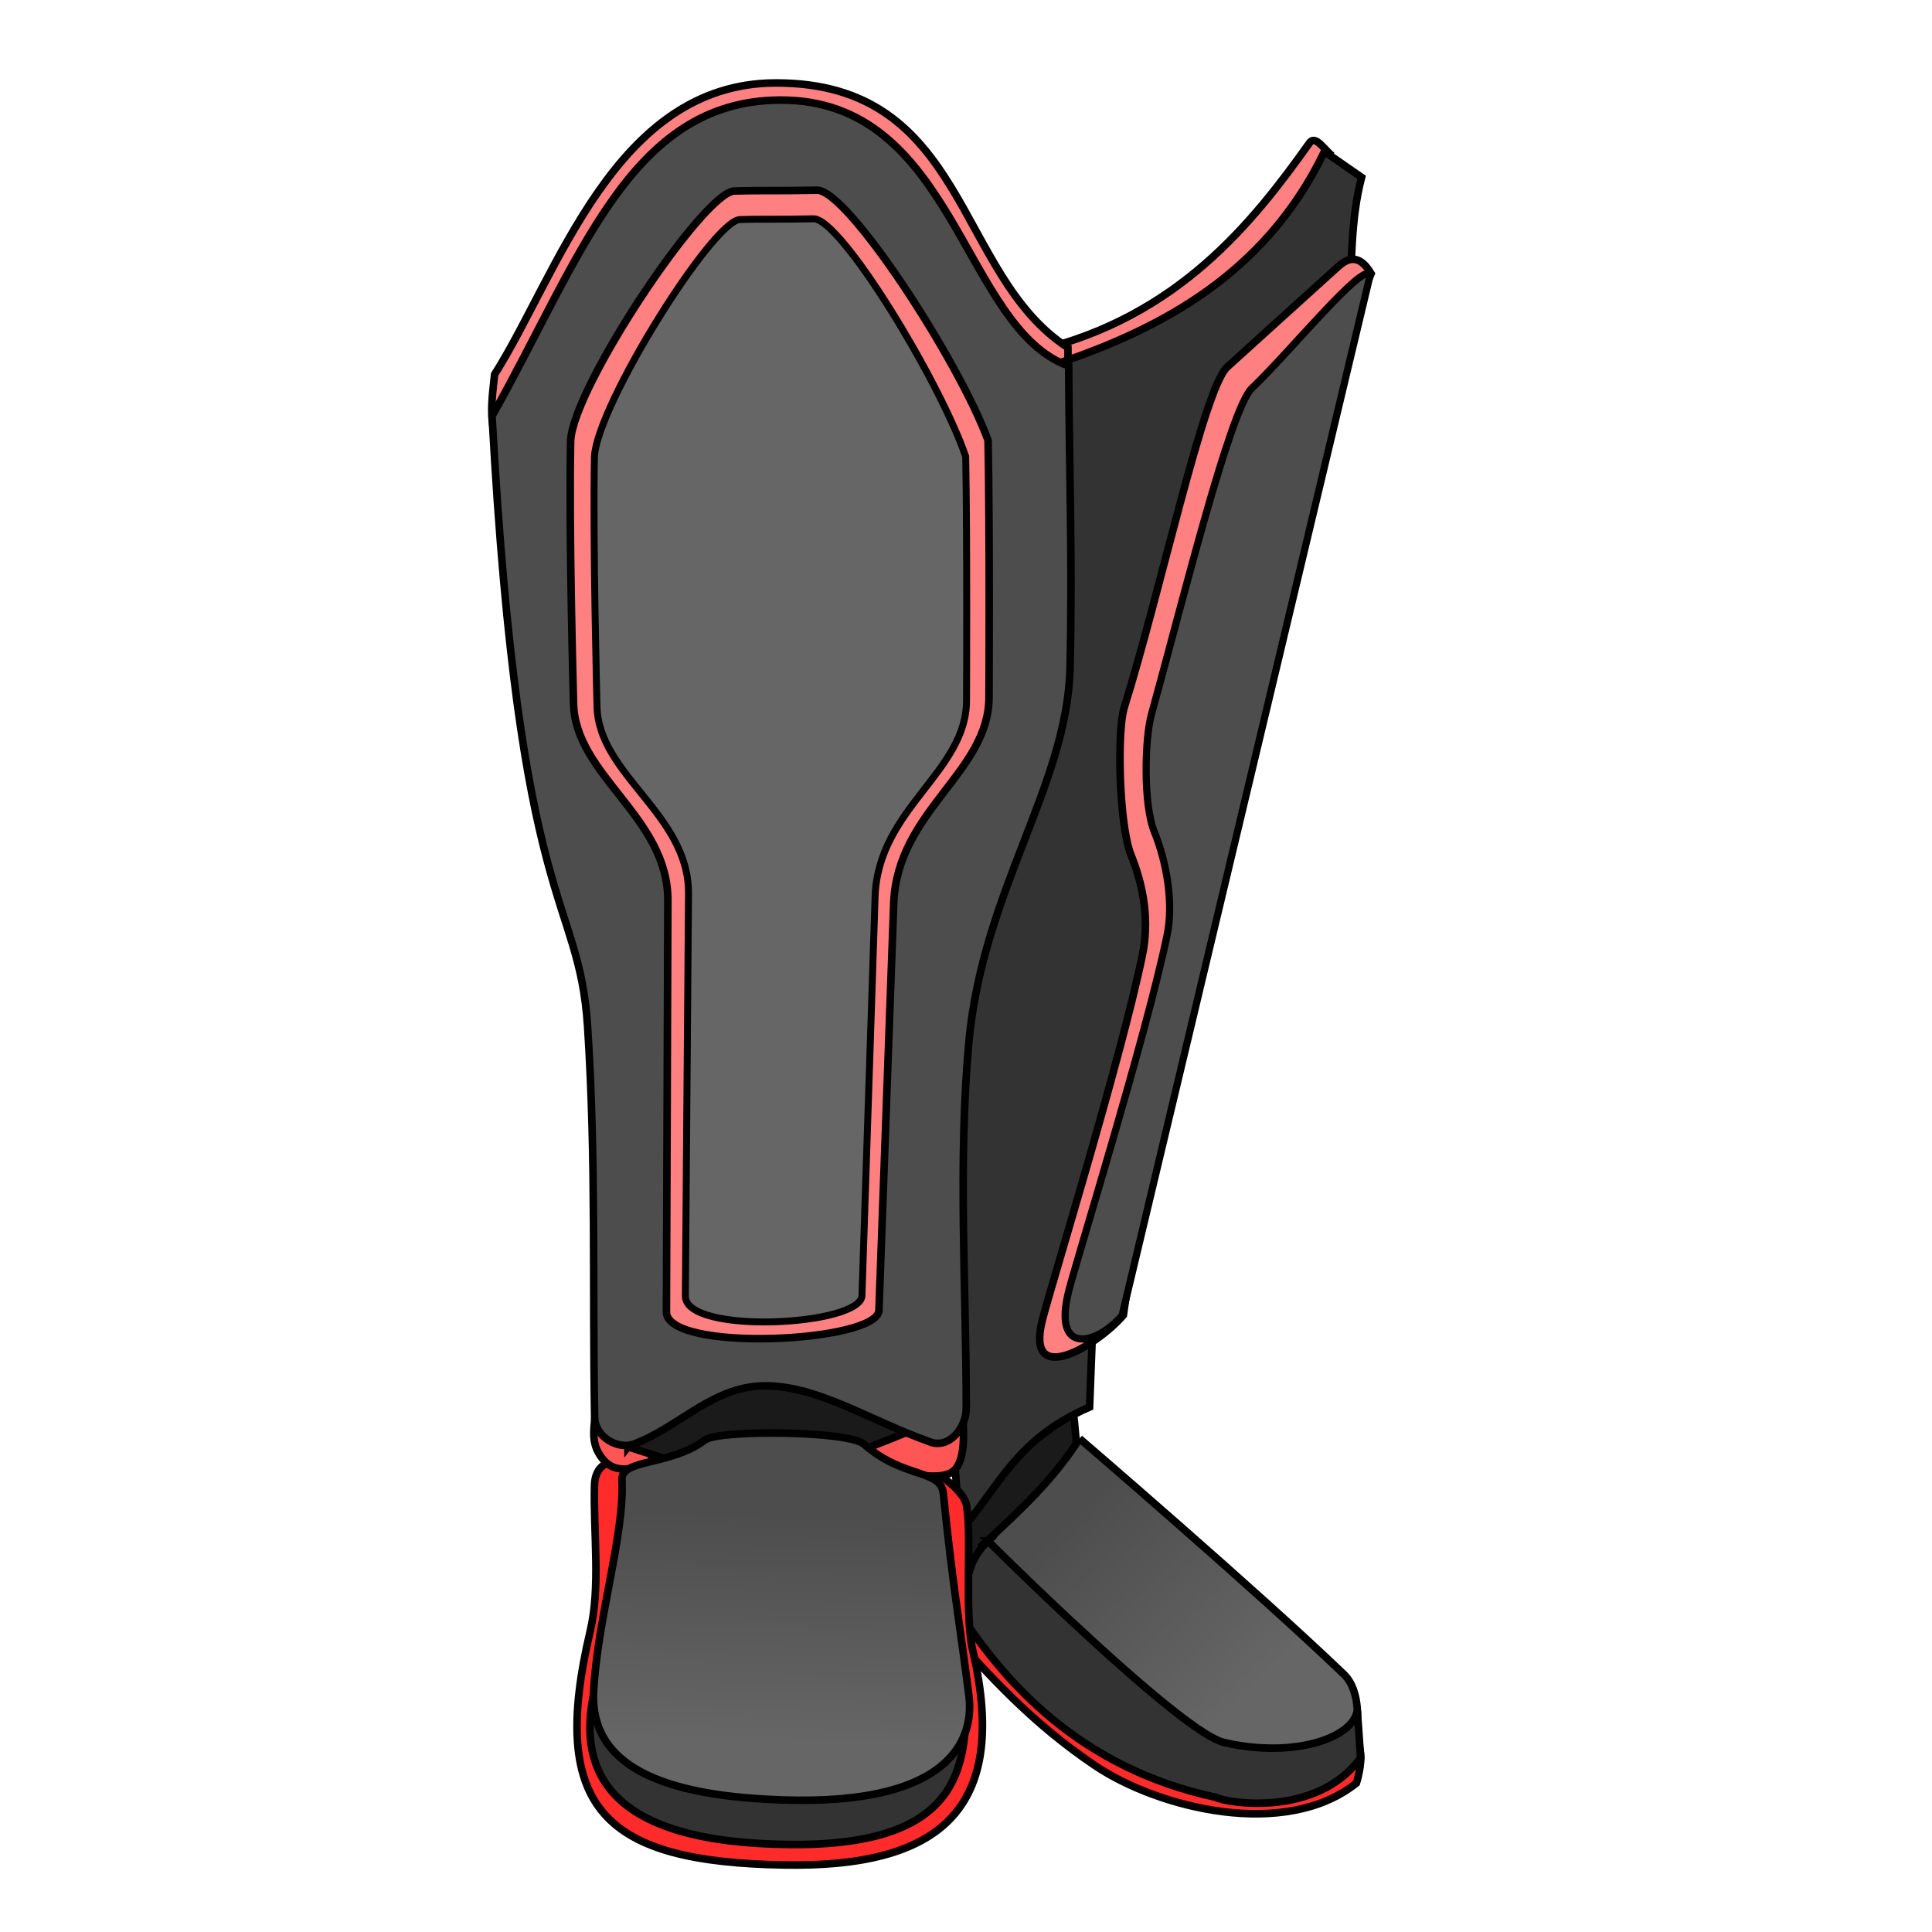 <?xml version="1.0" encoding="UTF-8" standalone="no"?>
<svg
   xmlns:dc="http://purl.org/dc/elements/1.1/"
   xmlns:cc="http://creativecommons.org/ns#"
   xmlns:rdf="http://www.w3.org/1999/02/22-rdf-syntax-ns#"
   xmlns:svg="http://www.w3.org/2000/svg"
   xmlns="http://www.w3.org/2000/svg"
   xmlns:xlink="http://www.w3.org/1999/xlink"
   version="1.1"
   id="svg4166"
   viewBox="0 0 256 256">
  <style
     id="style3">
    svg { cursor: default; }
  </style>
  <defs
     id="defs4168">
    <linearGradient
       id="linearGradient4242">
      <stop
         id="stop4244"
         offset="0"
         style="stop-color:#666666;stop-opacity:1;" />
      <stop
         id="stop4246"
         offset="1"
         style="stop-color:#4d4d4d;stop-opacity:1" />
    </linearGradient>
    <linearGradient
       id="linearGradient4228">
      <stop
         id="stop4230"
         offset="0"
         style="stop-color:#4d4d4d;stop-opacity:1;" />
      <stop
         id="stop4232"
         offset="1"
         style="stop-color:#666666;stop-opacity:1" />
    </linearGradient>
    <linearGradient
       gradientUnits="userSpaceOnUse"
       y2="1028.612"
       x2="92.857"
       y1="998.434"
       x1="93.571"
       id="linearGradient4234"
       xlink:href="#linearGradient4228" />
    <linearGradient
       gradientUnits="userSpaceOnUse"
       y2="997.183"
       x2="132.835"
       y1="1021.174"
       x1="155.69"
       id="linearGradient4248"
       xlink:href="#linearGradient4242" />
  </defs>
  <g
     style="display:inline"
     transform="translate(0,-796.362)"
     id="layer1">
    <g
       transform="translate(10.714,-1.429)"
       id="g4250">
      <path
         style="fill:#ff8080;fill-opacity:1;fill-rule:evenodd;stroke:#000000;stroke-width:1px;stroke-linecap:butt;stroke-linejoin:miter;stroke-opacity:1"
         d="m 165.804,818.434 c -1.003,-0.761 -2.156,-2.722 -2.946,-1.786 -7.605,10.69 -17.474,23.121 -36.161,27.589 l 7.679,4.464 c 17.938,-7.259 27.281,-17.778 31.429,-30.268 z"
         id="path4236" />
      <path
         style="fill:#ff2a2a;fill-opacity:1;fill-rule:evenodd;stroke:#000000;stroke-width:1px;stroke-linecap:butt;stroke-linejoin:miter;stroke-opacity:1"
         d="m 169.509,1029.684 c 0.357,1.786 -0.491,4.375 -0.491,4.375 -9.392,7.512 -26.202,3.364 -34.643,-2.321 -8.403,-5.66 -13.999,-11.923 -19.554,-18.125 z"
         id="path4240" />
      <path
         style="fill:#ff8080;fill-rule:evenodd;stroke:#000000;stroke-width:1px;stroke-linecap:butt;stroke-linejoin:miter;stroke-opacity:1"
         d="m 54.554,853.969 c -0.297,-2.314 0.085,-4.676 0.268,-6.562 8.431,-13.311 15.924,-38.57 37.209,-38.626 25.529,-0.067 23.755,25.399 38.763,35.072 l 0.038,6.823 z"
         id="path4224" />
      <path
         style="fill:#1a1a1a;fill-rule:evenodd;stroke:#000000;stroke-width:1px;stroke-linecap:butt;stroke-linejoin:miter;stroke-opacity:1"
         d="m 131.509,984.808 c 0.063,0.316 0.758,8.144 0.758,8.144 l -16.604,18.372 -3.662,-11.427 c 6.498,-5.035 8.651,-15.419 19.509,-15.089 z"
         id="path4220" />
      <path
         style="fill:#333333;fill-opacity:1;fill-rule:evenodd;stroke:#000000;stroke-width:1px;stroke-linecap:butt;stroke-linejoin:miter;stroke-opacity:1"
         d="m 116.429,1000.755 c 5.115,-5.634 7.266,-12.229 17.232,-16.518 l 0.437,-11.298 33.966,-134.855 c 0.381,-5.598 0.178,-11.196 1.641,-16.794 l -4.925,-3.409 c -8.166,16.904 -22.823,24.054 -37.123,28.663 l -16.051,82.426 z"
         id="path4218" />
      <path
         style="fill:url(#linearGradient4248);fill-opacity:1;fill-rule:evenodd;stroke:#000000;stroke-width:1px;stroke-linecap:butt;stroke-linejoin:miter;stroke-opacity:1"
         d="m 132.33,988.407 c -3.36,5.286 -7.602,9.291 -12.805,14.075 l 29.662,30.435 c 7.227,-1.248 16.162,0.935 19.887,-6.25 0,0 0.676,-4.719 -1.705,-7.008 -11.336,-10.899 -35.04,-31.252 -35.04,-31.252 z"
         id="path4216" />
      <path
         style="fill:#333333;fill-opacity:1;fill-rule:evenodd;stroke:#000000;stroke-width:1px;stroke-linecap:butt;stroke-linejoin:miter;stroke-opacity:1"
         d="m 120.208,1001.981 c 0.367,0.389 25.661,25.527 31.315,26.706 8.954,2.084 16.983,-0.484 17.615,-4.23 l 0.442,6.25 c -5.818,7.982 -17.825,5.994 -19.193,5.24 -18.211,-3.909 -27.98,-15.461 -33.714,-24.054 0.849,-3.331 0.222,-6.787 3.536,-9.912 z"
         id="path4214" />
      <path
         style="fill:#ff2a2a;fill-rule:evenodd;stroke:#000000;stroke-width:1px;stroke-linecap:butt;stroke-linejoin:miter;stroke-opacity:1"
         d="m 73.299,991.248 c -2.232,-0.055 -5.159,-0.131 -5.24,3.409 -0.147,6.422 0.811,13.409 -0.568,19.256 -5.599,23.742 2.051,30.591 25.696,30.999 20.418,0.353 29.926,-7.165 25.001,-28.411 -1.157,-4.991 -0.101,-15.078 -0.821,-19.193 -0.462,-2.64 -5.872,-5.493 -5.872,-5.493 z"
         id="path4208" />
      <path
         style="fill:#ff5555;fill-rule:evenodd;stroke:#000000;stroke-width:1px;stroke-linecap:butt;stroke-linejoin:miter;stroke-opacity:1"
         d="m 68.262,983.738 c -0.122,3.16 -0.958,5.134 0.899,7.389 1.987,2.413 4.434,0.725 8.071,1.056 z"
         id="path4204" />
      <path
         style="fill:#1a1a1a;fill-rule:evenodd;stroke:#000000;stroke-width:1px;stroke-linecap:butt;stroke-linejoin:miter;stroke-opacity:1"
         d="m 72.5,989.505 4.464,1.429 c 3.54,2.993 25.143,0.442 30.179,-0.357 4.262,-0.391 7.445,-0.689 6.295,-2.813 C 96.86,975.914 83.488,975.666 72.5,989.505 Z"
         id="path4200" />
      <path
         style="fill:#ff5555;fill-rule:evenodd;stroke:#000000;stroke-width:1px;stroke-linecap:butt;stroke-linejoin:miter;stroke-opacity:1"
         d="m 116.779,984.483 c 0.246,2.983 0.575,7.476 -1.598,8.508 -2.609,1.239 -8.712,-0.712 -14.11,-2.237 6.127,-2.04 11.093,-4.4 15.708,-6.272 z"
         id="path4206" />
      <path
         style="fill:#4d4d4d;fill-rule:evenodd;stroke:#000000;stroke-width:1px;stroke-linecap:butt;stroke-linejoin:miter;stroke-opacity:1"
         d="m 54.486,852.914 c 3.631,66.488 11.506,63.232 12.657,80.876 1.156,17.723 0.628,34.525 0.938,51.786 0.048,2.701 3.175,4.316 5.179,3.571 6.139,-2.281 10.6,-7.909 17.813,-7.723 6.896,0.178 13.382,4.551 21.518,7.455 2.42,0.864 4.735,-1.8 4.732,-4.554 -0.019,-16.218 -1.122,-32.653 0.357,-48.571 1.851,-19.918 13.031,-33.949 13.393,-49.464 0.338,-14.527 -0.119,-26.667 -0.179,-40 -14.111,-5.069 -15.048,-35.386 -38.297,-35.24 -19.86,0.125 -26.359,20.99 -38.11,41.863 z"
         id="path4198" />
      <path
         style="fill:#333333;fill-rule:evenodd;stroke:#000000;stroke-width:1px;stroke-linecap:butt;stroke-linejoin:miter;stroke-opacity:1"
         d="m 68.375,1020.479 c -3.364,12.375 1.946,21.46 25.443,21.718 23.216,0.256 23.851,-10.559 23.36,-21.655 z"
         id="path4210" />
      <path
         style="fill:#ff8080;fill-rule:evenodd;stroke:#000000;stroke-width:1;stroke-linecap:butt;stroke-linejoin:miter;stroke-miterlimit:4;stroke-dasharray:none;stroke-opacity:1"
         d="m 77.592,971.613 c -0.019,5.446 28.004,4.05 28.158,-0.189 l 1.957,-53.917 c 0.447,-12.316 12.664,-17.352 12.627,-27.4 0,0 0.112,-22.647 -0.126,-33.966 -3.834,-10.488 -18.591,-33.222 -22.665,-33.146 -5.755,0.107 -7.834,10e-4 -10.964,0.105 -4.063,0.135 -21.263,25.842 -21.677,33.04 -0.265,11.572 0.379,34.724 0.379,34.724 0.106,9.695 12.539,15.124 12.501,26.264 z"
         id="path4212" />
      <path
         style="fill:#ff8080;fill-opacity:1;fill-rule:evenodd;stroke:#000000;stroke-width:1px;stroke-linecap:butt;stroke-linejoin:miter;stroke-opacity:1"
         d="m 166.549,833.159 -14.647,13.258 c -3.1,2.806 -8.938,30.099 -13.637,45.078 -1.01,3.22 -0.688,15.669 0.884,19.572 1.778,4.414 2.413,8.902 1.515,13.258 -2.862,13.888 -12.137,43.927 -13.258,48.361 -2.324,9.196 7.247,3.426 10.733,-0.631 4.125,-27.821 11.576,-87.733 32.83,-138.012 -1.721,-2.893 -3.335,-1.866 -4.419,-0.884 z"
         id="path4222" />
      <path
         style="fill:url(#linearGradient4234);fill-opacity:1;fill-rule:evenodd;stroke:#000000;stroke-width:1px;stroke-linecap:butt;stroke-linejoin:miter;stroke-opacity:1"
         d="m 71.696,993.88 c 0.357,7.237 -3.203,18.201 -3.75,27.946 -0.628,11.187 11.777,14.001 24.911,14.464 23.584,0.833 25.42,-9.017 24.821,-13.75 -1.19,-9.405 -2.159,-14.665 -3.393,-26.83 -0.334,-3.298 -5.21,-1.898 -10.536,-6.563 -2.032,-1.78 -19.22,-1.946 -21.071,-0.536 -4.489,3.418 -11.121,2.447 -10.982,5.268 z"
         id="path4202" />
      <path
         id="path4226"
         d="m 80.098,969.517 c -0.041,5.174 23.271,3.975 23.403,-0.054 l 1.741,-52.873 c 0.385,-11.703 12.148,-16.488 12.115,-26.036 0,0 0.099,-21.519 -0.112,-32.275 -3.41,-9.966 -16.536,-31.567 -20.16,-31.495 -5.119,0.102 -6.968,9.5e-4 -9.752,0.1 -3.613,0.128 -18.912,24.555 -19.28,31.395 -0.235,10.996 0.337,32.995 0.337,32.995 0.094,9.212 12.212,14.371 12.129,24.956 z"
         style="fill:#666666;fill-rule:evenodd;stroke:#000000;stroke-width:0.919;stroke-linecap:butt;stroke-linejoin:miter;stroke-miterlimit:4;stroke-dasharray:none;stroke-opacity:1" />
      <path
         id="path4238"
         d="m 170.835,834.252 c -0.787,-1.941 -10.456,9.999 -15.684,14.999 -2.871,2.746 -9.205,28.416 -13.312,43.271 -0.854,3.09 -1.1,11.76 0.393,15.468 1.689,4.194 2.56,9.528 1.707,13.667 -2.719,13.193 -11.977,42.981 -13.042,47.193 -2.208,8.736 3.76,7.094 7.071,3.24 z"
         style="fill:#4d4d4d;fill-opacity:1;fill-rule:evenodd;stroke:#000000;stroke-width:0.95px;stroke-linecap:butt;stroke-linejoin:miter;stroke-opacity:1" />
    </g>
  </g>
</svg>
